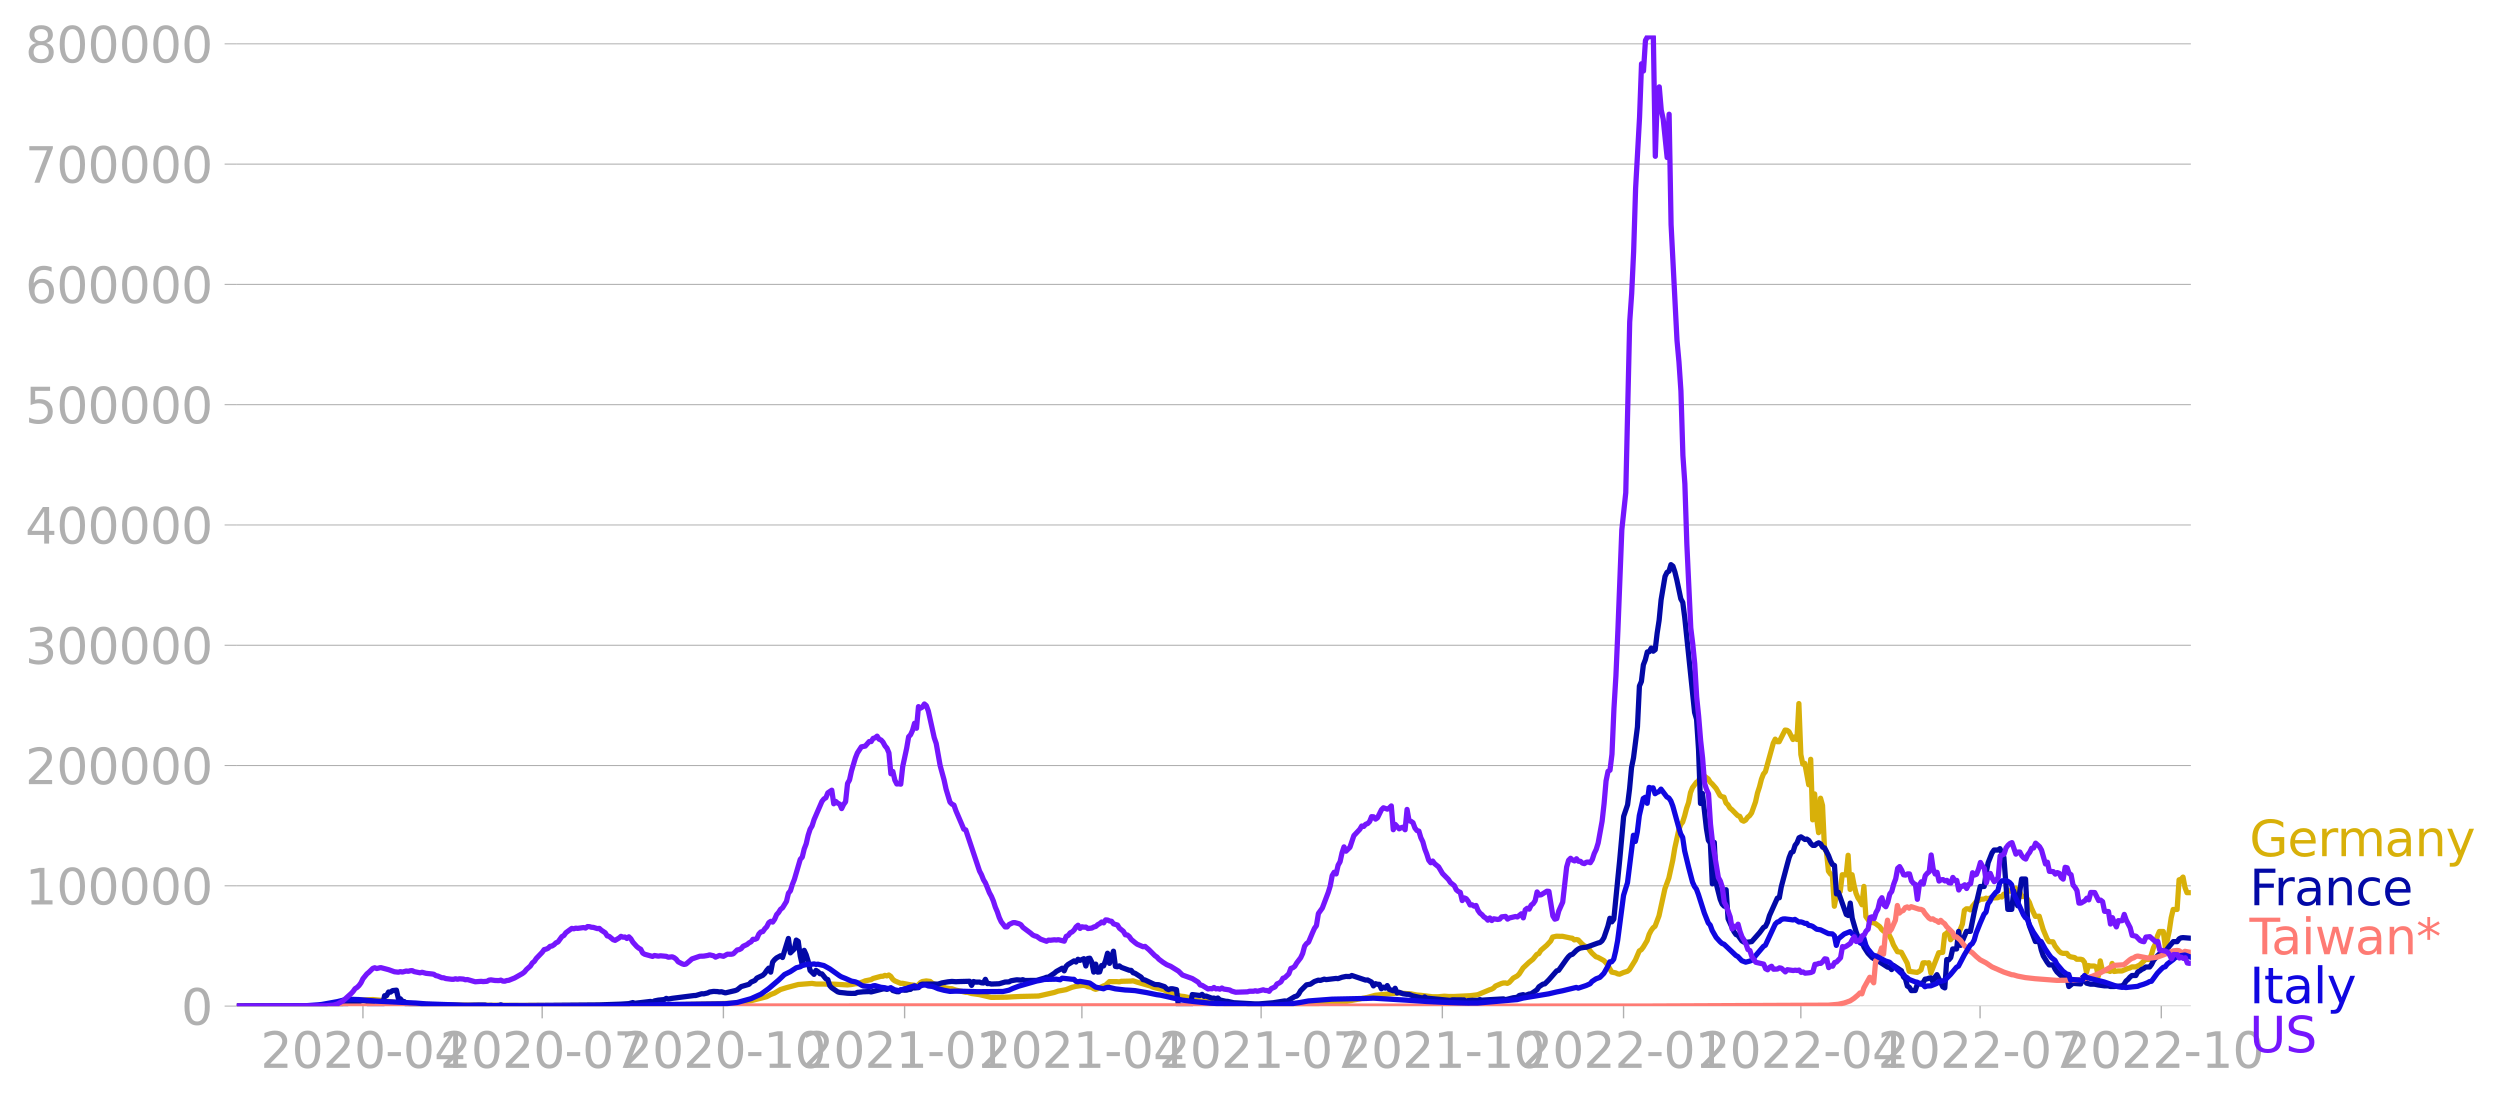 <svg xmlns:xlink="http://www.w3.org/1999/xlink" width="951.91" height="420.085" viewBox="0 0 713.933 315.064" xmlns="http://www.w3.org/2000/svg"><defs><style>*{stroke-linejoin:round;stroke-linecap:butt}</style></defs><g id="figure_1"><path d="M0 315.064h713.933V0H0v315.064z" style="fill:none" id="patch_1"/><g id="axes_1"><path d="M67.645 287.315h558v-277.2h-558v277.2z" style="fill:none" id="patch_2"/><g id="matplotlib.axis_1"><g id="xtick_1"><g id="line2d_1"><defs><path id="mc7a07b0bbe" d="M0 0v3.5" style="stroke:#b0b0b0;stroke-width:.4"/></defs><use xlink:href="#mc7a07b0bbe" x="103.645" y="287.315" style="fill:#b0b0b0;stroke:#b0b0b0;stroke-width:.4"/></g><g style="fill:#b0b0b0" transform="matrix(.14 0 0 -.14 74.397 304.952)" id="text_1"><defs><path id="DejaVuSans-32" d="M1228 531h2203V0H469v531q359 372 979 998 621 627 780 809 303 340 423 576 121 236 121 464 0 372-261 606-261 235-680 235-297 0-627-103-329-103-704-313v638q381 153 712 231 332 78 607 78 725 0 1156-363 431-362 431-968 0-288-108-546-107-257-392-607-78-91-497-524-418-433-1181-1211z" transform="scale(.016)"/><path id="DejaVuSans-30" d="M2034 4250q-487 0-733-480-245-479-245-1442 0-959 245-1439 246-480 733-480 491 0 736 480 246 480 246 1439 0 963-246 1442-245 480-736 480zm0 500q785 0 1199-621 414-620 414-1801 0-1178-414-1799Q2819-91 2034-91q-784 0-1198 620-414 621-414 1799 0 1181 414 1801 414 621 1198 621z" transform="scale(.016)"/><path id="DejaVuSans-2d" d="M313 2009h1684v-512H313v512z" transform="scale(.016)"/><path id="DejaVuSans-34" d="M2419 4116 825 1625h1594v2491zm-166 550h794V1625h666v-525h-666V0h-628v1100H313v609l1940 2957z" transform="scale(.016)"/></defs><use xlink:href="#DejaVuSans-32"/><use xlink:href="#DejaVuSans-30" x="63.623"/><use xlink:href="#DejaVuSans-32" x="127.246"/><use xlink:href="#DejaVuSans-30" x="190.869"/><use xlink:href="#DejaVuSans-2d" x="254.492"/><use xlink:href="#DejaVuSans-30" x="290.576"/><use xlink:href="#DejaVuSans-34" x="354.199"/></g></g><g id="xtick_2"><use xlink:href="#mc7a07b0bbe" x="154.833" y="287.315" style="fill:#b0b0b0;stroke:#b0b0b0;stroke-width:.4" id="line2d_2"/><g style="fill:#b0b0b0" transform="matrix(.14 0 0 -.14 125.585 304.952)" id="text_2"><defs><path id="DejaVuSans-37" d="M525 4666h3000v-269L1831 0h-659l1594 4134H525v532z" transform="scale(.016)"/></defs><use xlink:href="#DejaVuSans-32"/><use xlink:href="#DejaVuSans-30" x="63.623"/><use xlink:href="#DejaVuSans-32" x="127.246"/><use xlink:href="#DejaVuSans-30" x="190.869"/><use xlink:href="#DejaVuSans-2d" x="254.492"/><use xlink:href="#DejaVuSans-30" x="290.576"/><use xlink:href="#DejaVuSans-37" x="354.199"/></g></g><g id="xtick_3"><use xlink:href="#mc7a07b0bbe" x="206.583" y="287.315" style="fill:#b0b0b0;stroke:#b0b0b0;stroke-width:.4" id="line2d_3"/><g style="fill:#b0b0b0" transform="matrix(.14 0 0 -.14 177.335 304.952)" id="text_3"><defs><path id="DejaVuSans-31" d="M794 531h1031v3560L703 3866v575l1116 225h631V531h1031V0H794v531z" transform="scale(.016)"/></defs><use xlink:href="#DejaVuSans-32"/><use xlink:href="#DejaVuSans-30" x="63.623"/><use xlink:href="#DejaVuSans-32" x="127.246"/><use xlink:href="#DejaVuSans-30" x="190.869"/><use xlink:href="#DejaVuSans-2d" x="254.492"/><use xlink:href="#DejaVuSans-31" x="290.576"/><use xlink:href="#DejaVuSans-30" x="354.199"/></g></g><g id="xtick_4"><use xlink:href="#mc7a07b0bbe" x="258.332" y="287.315" style="fill:#b0b0b0;stroke:#b0b0b0;stroke-width:.4" id="line2d_4"/><g style="fill:#b0b0b0" transform="matrix(.14 0 0 -.14 229.085 304.952)" id="text_4"><use xlink:href="#DejaVuSans-32"/><use xlink:href="#DejaVuSans-30" x="63.623"/><use xlink:href="#DejaVuSans-32" x="127.246"/><use xlink:href="#DejaVuSans-31" x="190.869"/><use xlink:href="#DejaVuSans-2d" x="254.492"/><use xlink:href="#DejaVuSans-30" x="290.576"/><use xlink:href="#DejaVuSans-31" x="354.199"/></g></g><g id="xtick_5"><use xlink:href="#mc7a07b0bbe" x="308.957" y="287.315" style="fill:#b0b0b0;stroke:#b0b0b0;stroke-width:.4" id="line2d_5"/><g style="fill:#b0b0b0" transform="matrix(.14 0 0 -.14 279.71 304.952)" id="text_5"><use xlink:href="#DejaVuSans-32"/><use xlink:href="#DejaVuSans-30" x="63.623"/><use xlink:href="#DejaVuSans-32" x="127.246"/><use xlink:href="#DejaVuSans-31" x="190.869"/><use xlink:href="#DejaVuSans-2d" x="254.492"/><use xlink:href="#DejaVuSans-30" x="290.576"/><use xlink:href="#DejaVuSans-34" x="354.199"/></g></g><g id="xtick_6"><use xlink:href="#mc7a07b0bbe" x="360.145" y="287.315" style="fill:#b0b0b0;stroke:#b0b0b0;stroke-width:.4" id="line2d_6"/><g style="fill:#b0b0b0" transform="matrix(.14 0 0 -.14 330.897 304.952)" id="text_6"><use xlink:href="#DejaVuSans-32"/><use xlink:href="#DejaVuSans-30" x="63.623"/><use xlink:href="#DejaVuSans-32" x="127.246"/><use xlink:href="#DejaVuSans-31" x="190.869"/><use xlink:href="#DejaVuSans-2d" x="254.492"/><use xlink:href="#DejaVuSans-30" x="290.576"/><use xlink:href="#DejaVuSans-37" x="354.199"/></g></g><g id="xtick_7"><use xlink:href="#mc7a07b0bbe" x="411.895" y="287.315" style="fill:#b0b0b0;stroke:#b0b0b0;stroke-width:.4" id="line2d_7"/><g style="fill:#b0b0b0" transform="matrix(.14 0 0 -.14 382.647 304.952)" id="text_7"><use xlink:href="#DejaVuSans-32"/><use xlink:href="#DejaVuSans-30" x="63.623"/><use xlink:href="#DejaVuSans-32" x="127.246"/><use xlink:href="#DejaVuSans-31" x="190.869"/><use xlink:href="#DejaVuSans-2d" x="254.492"/><use xlink:href="#DejaVuSans-31" x="290.576"/><use xlink:href="#DejaVuSans-30" x="354.199"/></g></g><g id="xtick_8"><use xlink:href="#mc7a07b0bbe" x="463.645" y="287.315" style="fill:#b0b0b0;stroke:#b0b0b0;stroke-width:.4" id="line2d_8"/><g style="fill:#b0b0b0" transform="matrix(.14 0 0 -.14 434.397 304.952)" id="text_8"><use xlink:href="#DejaVuSans-32"/><use xlink:href="#DejaVuSans-30" x="63.623"/><use xlink:href="#DejaVuSans-32" x="127.246"/><use xlink:href="#DejaVuSans-32" x="190.869"/><use xlink:href="#DejaVuSans-2d" x="254.492"/><use xlink:href="#DejaVuSans-30" x="290.576"/><use xlink:href="#DejaVuSans-31" x="354.199"/></g></g><g id="xtick_9"><use xlink:href="#mc7a07b0bbe" x="514.27" y="287.315" style="fill:#b0b0b0;stroke:#b0b0b0;stroke-width:.4" id="line2d_9"/><g style="fill:#b0b0b0" transform="matrix(.14 0 0 -.14 485.022 304.952)" id="text_9"><use xlink:href="#DejaVuSans-32"/><use xlink:href="#DejaVuSans-30" x="63.623"/><use xlink:href="#DejaVuSans-32" x="127.246"/><use xlink:href="#DejaVuSans-32" x="190.869"/><use xlink:href="#DejaVuSans-2d" x="254.492"/><use xlink:href="#DejaVuSans-30" x="290.576"/><use xlink:href="#DejaVuSans-34" x="354.199"/></g></g><g id="xtick_10"><use xlink:href="#mc7a07b0bbe" x="565.457" y="287.315" style="fill:#b0b0b0;stroke:#b0b0b0;stroke-width:.4" id="line2d_10"/><g style="fill:#b0b0b0" transform="matrix(.14 0 0 -.14 536.21 304.952)" id="text_10"><use xlink:href="#DejaVuSans-32"/><use xlink:href="#DejaVuSans-30" x="63.623"/><use xlink:href="#DejaVuSans-32" x="127.246"/><use xlink:href="#DejaVuSans-32" x="190.869"/><use xlink:href="#DejaVuSans-2d" x="254.492"/><use xlink:href="#DejaVuSans-30" x="290.576"/><use xlink:href="#DejaVuSans-37" x="354.199"/></g></g><g id="xtick_11"><use xlink:href="#mc7a07b0bbe" x="617.207" y="287.315" style="fill:#b0b0b0;stroke:#b0b0b0;stroke-width:.4" id="line2d_11"/><g style="fill:#b0b0b0" transform="matrix(.14 0 0 -.14 587.96 304.952)" id="text_11"><use xlink:href="#DejaVuSans-32"/><use xlink:href="#DejaVuSans-30" x="63.623"/><use xlink:href="#DejaVuSans-32" x="127.246"/><use xlink:href="#DejaVuSans-32" x="190.869"/><use xlink:href="#DejaVuSans-2d" x="254.492"/><use xlink:href="#DejaVuSans-31" x="290.576"/><use xlink:href="#DejaVuSans-30" x="354.199"/></g></g></g><g id="matplotlib.axis_2"><g id="ytick_1"><path d="M67.645 287.315h558" clip-path="url(#p696d12894e)" style="fill:none;stroke:#b0b0b0;stroke-width:.3;stroke-linecap:square" id="line2d_12"/><g id="line2d_13"><defs><path id="m44ac84078f" d="M0 0h-3.5" style="stroke:#b0b0b0;stroke-width:.3"/></defs><use xlink:href="#m44ac84078f" x="67.645" y="287.315" style="fill:#b0b0b0;stroke:#b0b0b0;stroke-width:.3"/></g><use xlink:href="#DejaVuSans-30" style="fill:#b0b0b0" transform="matrix(.14 0 0 -.14 51.737 292.633)" id="text_12"/></g><g id="ytick_2"><path d="M67.645 252.965h558" clip-path="url(#p696d12894e)" style="fill:none;stroke:#b0b0b0;stroke-width:.3;stroke-linecap:square" id="line2d_14"/><use xlink:href="#m44ac84078f" x="67.645" y="252.965" style="fill:#b0b0b0;stroke:#b0b0b0;stroke-width:.3" id="line2d_15"/><g style="fill:#b0b0b0" transform="matrix(.14 0 0 -.14 7.2 258.284)" id="text_13"><use xlink:href="#DejaVuSans-31"/><use xlink:href="#DejaVuSans-30" x="63.623"/><use xlink:href="#DejaVuSans-30" x="127.246"/><use xlink:href="#DejaVuSans-30" x="190.869"/><use xlink:href="#DejaVuSans-30" x="254.492"/><use xlink:href="#DejaVuSans-30" x="318.115"/></g></g><g id="ytick_3"><path d="M67.645 218.616h558" clip-path="url(#p696d12894e)" style="fill:none;stroke:#b0b0b0;stroke-width:.3;stroke-linecap:square" id="line2d_16"/><use xlink:href="#m44ac84078f" x="67.645" y="218.616" style="fill:#b0b0b0;stroke:#b0b0b0;stroke-width:.3" id="line2d_17"/><g style="fill:#b0b0b0" transform="matrix(.14 0 0 -.14 7.2 223.935)" id="text_14"><use xlink:href="#DejaVuSans-32"/><use xlink:href="#DejaVuSans-30" x="63.623"/><use xlink:href="#DejaVuSans-30" x="127.246"/><use xlink:href="#DejaVuSans-30" x="190.869"/><use xlink:href="#DejaVuSans-30" x="254.492"/><use xlink:href="#DejaVuSans-30" x="318.115"/></g></g><g id="ytick_4"><path d="M67.645 184.266h558" clip-path="url(#p696d12894e)" style="fill:none;stroke:#b0b0b0;stroke-width:.3;stroke-linecap:square" id="line2d_18"/><use xlink:href="#m44ac84078f" x="67.645" y="184.266" style="fill:#b0b0b0;stroke:#b0b0b0;stroke-width:.3" id="line2d_19"/><g style="fill:#b0b0b0" transform="matrix(.14 0 0 -.14 7.2 189.585)" id="text_15"><defs><path id="DejaVuSans-33" d="M2597 2516q453-97 707-404 255-306 255-756 0-690-475-1069Q2609-91 1734-91q-293 0-604 58T488 141v609q262-153 574-231 313-78 654-78 593 0 904 234t311 681q0 413-289 645-289 233-804 233h-544v519h569q465 0 712 186t247 536q0 359-255 551-254 193-729 193-260 0-557-57-297-56-653-174v562q360 100 674 150t592 50q719 0 1137-327 419-326 419-882 0-388-222-655t-631-370z" transform="scale(.016)"/></defs><use xlink:href="#DejaVuSans-33"/><use xlink:href="#DejaVuSans-30" x="63.623"/><use xlink:href="#DejaVuSans-30" x="127.246"/><use xlink:href="#DejaVuSans-30" x="190.869"/><use xlink:href="#DejaVuSans-30" x="254.492"/><use xlink:href="#DejaVuSans-30" x="318.115"/></g></g><g id="ytick_5"><path d="M67.645 149.917h558" clip-path="url(#p696d12894e)" style="fill:none;stroke:#b0b0b0;stroke-width:.3;stroke-linecap:square" id="line2d_20"/><use xlink:href="#m44ac84078f" x="67.645" y="149.917" style="fill:#b0b0b0;stroke:#b0b0b0;stroke-width:.3" id="line2d_21"/><g style="fill:#b0b0b0" transform="matrix(.14 0 0 -.14 7.2 155.236)" id="text_16"><use xlink:href="#DejaVuSans-34"/><use xlink:href="#DejaVuSans-30" x="63.623"/><use xlink:href="#DejaVuSans-30" x="127.246"/><use xlink:href="#DejaVuSans-30" x="190.869"/><use xlink:href="#DejaVuSans-30" x="254.492"/><use xlink:href="#DejaVuSans-30" x="318.115"/></g></g><g id="ytick_6"><path d="M67.645 115.567h558" clip-path="url(#p696d12894e)" style="fill:none;stroke:#b0b0b0;stroke-width:.3;stroke-linecap:square" id="line2d_22"/><use xlink:href="#m44ac84078f" x="67.645" y="115.567" style="fill:#b0b0b0;stroke:#b0b0b0;stroke-width:.3" id="line2d_23"/><g style="fill:#b0b0b0" transform="matrix(.14 0 0 -.14 7.2 120.886)" id="text_17"><defs><path id="DejaVuSans-35" d="M691 4666h2478v-532H1269V2991q137 47 274 70 138 23 276 23 781 0 1237-428 457-428 457-1159 0-753-469-1171Q2575-91 1722-91q-294 0-599 50Q819 9 494 109v635q281-153 581-228t634-75q541 0 856 284 316 284 316 772 0 487-316 771-315 285-856 285-253 0-505-56-251-56-513-175v2344z" transform="scale(.016)"/></defs><use xlink:href="#DejaVuSans-35"/><use xlink:href="#DejaVuSans-30" x="63.623"/><use xlink:href="#DejaVuSans-30" x="127.246"/><use xlink:href="#DejaVuSans-30" x="190.869"/><use xlink:href="#DejaVuSans-30" x="254.492"/><use xlink:href="#DejaVuSans-30" x="318.115"/></g></g><g id="ytick_7"><path d="M67.645 81.218h558" clip-path="url(#p696d12894e)" style="fill:none;stroke:#b0b0b0;stroke-width:.3;stroke-linecap:square" id="line2d_24"/><use xlink:href="#m44ac84078f" x="67.645" y="81.218" style="fill:#b0b0b0;stroke:#b0b0b0;stroke-width:.3" id="line2d_25"/><g style="fill:#b0b0b0" transform="matrix(.14 0 0 -.14 7.2 86.537)" id="text_18"><defs><path id="DejaVuSans-36" d="M2113 2584q-425 0-674-291-248-290-248-796 0-503 248-796 249-292 674-292t673 292q248 293 248 796 0 506-248 796-248 291-673 291zm1253 1979v-575q-238 112-480 171-242 60-480 60-625 0-955-422-329-422-376-1275 184 272 462 417 279 145 613 145 703 0 1111-427 408-426 408-1160 0-719-425-1154Q2819-91 2113-91q-810 0-1238 620-428 621-428 1799 0 1106 525 1764t1409 658q238 0 480-47t505-140z" transform="scale(.016)"/></defs><use xlink:href="#DejaVuSans-36"/><use xlink:href="#DejaVuSans-30" x="63.623"/><use xlink:href="#DejaVuSans-30" x="127.246"/><use xlink:href="#DejaVuSans-30" x="190.869"/><use xlink:href="#DejaVuSans-30" x="254.492"/><use xlink:href="#DejaVuSans-30" x="318.115"/></g></g><g id="ytick_8"><path d="M67.645 46.868h558" clip-path="url(#p696d12894e)" style="fill:none;stroke:#b0b0b0;stroke-width:.3;stroke-linecap:square" id="line2d_26"/><use xlink:href="#m44ac84078f" x="67.645" y="46.868" style="fill:#b0b0b0;stroke:#b0b0b0;stroke-width:.3" id="line2d_27"/><g style="fill:#b0b0b0" transform="matrix(.14 0 0 -.14 7.2 52.187)" id="text_19"><use xlink:href="#DejaVuSans-37"/><use xlink:href="#DejaVuSans-30" x="63.623"/><use xlink:href="#DejaVuSans-30" x="127.246"/><use xlink:href="#DejaVuSans-30" x="190.869"/><use xlink:href="#DejaVuSans-30" x="254.492"/><use xlink:href="#DejaVuSans-30" x="318.115"/></g></g><g id="ytick_9"><path d="M67.645 12.519h558" clip-path="url(#p696d12894e)" style="fill:none;stroke:#b0b0b0;stroke-width:.3;stroke-linecap:square" id="line2d_28"/><use xlink:href="#m44ac84078f" x="67.645" y="12.519" style="fill:#b0b0b0;stroke:#b0b0b0;stroke-width:.3" id="line2d_29"/><g style="fill:#b0b0b0" transform="matrix(.14 0 0 -.14 7.2 17.838)" id="text_20"><defs><path id="DejaVuSans-38" d="M2034 2216q-450 0-708-241-257-241-257-662 0-422 257-663 258-241 708-241t709 242q260 243 260 662 0 421-258 662-257 241-711 241zm-631 268q-406 100-633 378-226 279-226 679 0 559 398 884 399 325 1092 325 697 0 1094-325t397-884q0-400-227-679-226-278-629-378 456-106 710-416 255-309 255-755 0-679-414-1042Q2806-91 2034-91q-771 0-1186 362-414 363-414 1042 0 446 256 755 257 310 713 416zm-231 997q0-362 226-565 227-203 636-203 407 0 636 203 230 203 230 565 0 363-230 566-229 203-636 203-409 0-636-203-226-203-226-566z" transform="scale(.016)"/></defs><use xlink:href="#DejaVuSans-38"/><use xlink:href="#DejaVuSans-30" x="63.623"/><use xlink:href="#DejaVuSans-30" x="127.246"/><use xlink:href="#DejaVuSans-30" x="190.869"/><use xlink:href="#DejaVuSans-30" x="254.492"/><use xlink:href="#DejaVuSans-30" x="318.115"/></g></g></g><path d="m67.645 287.314 24.75-.099 3.375-.226 3.375-.67 2.813-.67 4.5-.204 2.25.21 4.5.689 3.937.235 7.875.4 24.188.161 3.375-.027 4.5.062 12.937-.052 17.438-.273 3.375.06 4.5-.048 14.625-.375 4.5-.697 4.5-1.161 1.125-.612 1.125-.437 1.687-.996 1.688-.528 1.125-.304 2.25-.6 3.375-.269.562-.046 1.125.17 1.125.009 3.938.034 3.937.219 1.125-.111 1.125-.212.563-.022 1.687-.57.563-.25 1.687-.337.563-.339 2.25-.617.562-.014.563-.25.562.147.563-.259.562.405.563.826.562.443 1.687.715.563-.017 2.25.439 1.125.108.563.303.562-.438.563-.59.562-.325 1.125-.174 1.125.14.563.466.562.295 2.25.661 1.125.455 1.125.19.563.021 1.124.38 2.813.636.563.015 1.124.335 2.25.324 3.375.786 4.5-.068 1.688-.105 2.25-.101 5.063-.119 4.5-1.019 1.124-.393 1.125-.198 1.125-.215 1.688-.672 1.125-.275 1.688-.243.562-.015.563.115.562.244 1.125.199.563.361.562.191.563-.175 1.687-.804.563-.192 1.124-1.032 2.25.02.563.058.563-.156 2.812-.071.563-.067 1.124.364 3.938 1.145.563.287 1.687.447 1.125.223.563.222 1.687.937 1.125.168 1.688.568 1.124.127 1.125.247 1.125.706 2.813.33.563-.112.562.083 1.125.36 3.375.329 2.25.12 2.25.286 4.5.144 7.313-.017 5.062-.18 12.938-.65 7.312-1.402 2.25-.61 5.063-.506 1.687-.133 2.25.16 1.125.073 1.688.332 1.124.088 3.375.414 1.688-.006 1.688-.155 1.124.076 1.688.006 4.5-.22 1.688-.202.562-.088 3.375-1.404.563-.182.562-.304.563-.587 1.687-.719.563-.151.562-.017.563.138.562-.29 1.125-1.222 1.125-.614.563-.541 1.124-1.743 1.688-1.598 1.125-.898 1.125-1.39.563-.213.562-.924 1.688-1.45 1.124-1.21.563-1.15 1.125-.24 1.125.043.563-.015 2.25.48.562.075.563.475.562-.118.563.127 1.124 1.172.563.462 1.125.555.563.898.562.684 1.125 1.04.563.163 1.687.917.563.576.562.763 1.125 1.955 1.125.222.563.276.562.106 1.125-.49 1.125-.345.563-.465 1.687-2.725 1.125-2.627.563-.33.562-.743 1.125-1.894.563-1.761.562-1.086.563-.783.562-.436 1.125-2.974 1.688-7.729 1.124-3.051 1.125-5.115.563-3.415 1.125-5.088.563-1.646.562-.732.563-1.75.562-2.183.563-1.619.562-2.88.563-1.406 1.124-1.528.563-.342.563-1.263.562-.577 1.688 1.213.562.922.563.508 1.124 1.301 1.125 2.003.563.35.563.127.562 1.635.563.536.562.947.563.457 1.124 1.148.563.565.563.186.562 1.111.563.277.562-.336.563-.804.562-.44.563-.789 1.124-3.147.563-2.556.563-1.73.562-2.201.563-1.459.562-.684 2.25-8.147.563-1.136.562.727.563.003 1.687-3.326.563.066.562.403 1.125 2.227.563-.75.562.75.563-10.261.562 14.552.563 2.726.562-.194 1.125 6.107.563-7.274.562 17.284.563-7.396.562 6.918.563 4.141.562-9.836.563 2.049.562 12.334.563.902.562 5.55.563.77.562.506.563 8.733.562-2.941.563-1.029.562-.238.563-4.785 1.125.05.562-5.61.563 9.745.562-4.193.563 2.95.562 2.344.563 1.348.562.787.563 1.143.562-5.233.563 8.617 1.125 1.55.562.158.563.034.562.292 1.125.826.563.788.562.51 1.125.166 1.125 2.271.563 1.484 1.125 1.942 1.125.166 1.687 3.128.563 2.309 1.125.172 1.125.15.562-.286.563-.432.562-2.004.563-.054.562.133.563-.129.562 2.951 2.25-5.803 1.125-.099.563-5.107.562-.378.563-.564.562 2.442.563-.733 1.125-.077.562-.847 1.125-2.802.563-3.929.562-.445h.563l.562.301.563-.943 1.125-1.376.562-.24.563-.459 1.125-.077.562-.253.563.158 1.125-.361.562.135 1.125-.055.563-.356.562.153.563-.822.562.395.563-1.331h.562l.563.171.562-.292.563-.657.562.762.563.092.562 1.523h1.125l.563.746.562.943.563 1.595 1.125 2.406 1.125-.042 1.125 3.772 1.125 2.688.562.804 1.125.042.563 1.178 1.125 1.457.562.474.563.184 1.125.001.562.734.563.262 1.125.212.562.47 1.125-.003.563.163.562.71.563 2.88.562-1.955.563.15 1.125.003.562.29.563 2.598.562-4.353.563 2.582.562.19h1.125l.563.236.562-2.282.563 2.29 1.125-.143h1.125l1.687-.71.563-.135.562-.317h1.125l1.125-.526 1.688-1.613h1.125l.562-1.425.563-1.918.562-1.074.563-2.236.562-1.32h1.125l.563 4.381.562-1.85.563-2.632.562-3.815.563-2.376h1.125l.562-8.466.563-.158.562-.624.563 2.94.562 1.509h1.125" clip-path="url(#p696d12894e)" style="fill:none;stroke:#d8b009;stroke-width:1.5;stroke-linecap:square" id="line2d_30"/><path d="m67.645 287.314 24.75-.091 3.938-.334 1.124-.063 1.688-.23 1.688-.277.562-.144 1.125-.064.563-.264.562-.093.563.09.562-.07.563 1.065 1.124.17.563.306h1.688l.562-.524.563-2.448.562-.024.563-1.028.562.032.563-.431 1.124-.132.563 2.437.563.034.562.725.563.07.562.7.563-.045 1.124.127 1.126-.084.562.16.563-.144 1.124.156.563.013 1.125.252.563-.274 9 .28 4.5-.149 1.687.007.563.167 1.125-.05 1.125.055 1.125-.052.562-.189.563.196 6.187-.015 21.375-.17 6.188-.217 2.25-.144 1.125-.302.562.203 1.688-.198 1.687-.197 1.125-.138.563.172.562-.316 1.125-.228 1.688-.162.562-.333.563.2 1.125-.213 6.187-.792.563-.023 1.687-.497.563.039 1.125-.257.562-.278 1.125-.173 1.125.056.563.102.562-.056 1.125.322 2.813-.657.562-.215 1.125-.92 2.25-.658.563-.606 1.125-.494.562-.68 1.688-.798.562-.542.563-.845.562-.644.563 1.14.562-2.882.563-.691.562-.498 1.125-.61.563.498 1.687-5.436.563 4.106 1.125-1.112.562-2.53.563.374.562 4.154.563 2.453.562-4.05.563 1.24.562 1.807.563 2.684 1.125 1.116.562-1.128.563.37.562.578.563.043 1.125 1.391.562.245.563 1.75.562.594 1.688 1.152.562.165 1.125.11 1.125.134 1.125.042 1.125-.014.563-.275 1.687-.172 1.688-.07.562.114 3.375-.86.563-.007.562.134 1.125-.378.563.703 1.124.336.563.018.563-.566 1.124.129.563-.019.563-.177.562-.048.563-.459.562.066 1.125-.112.563-.82.562-.17 3.938-.017.562.001 1.125-.348 1.688-.297 1.124-.113 1.125.083 1.125-.05 1.688-.046 1.125-.032.563 1.167.562-1.097.563.17 1.124-.017.563.212.563.049.562-1.034.563 1.222.562-.031.563.149 2.25-.084 1.687-.487 1.125-.042.563-.318 1.124-.196.563-.085 1.125.099.563-.132.562.232 3.375-.023 2.25-.667.563-.226.562-.045 1.688-1.114.562-.493 1.688-.938.562.752.563-1.318.562-.52 1.688-1.006.562.329.563-.787.562.311 1.125-.481.563 2.083.562-2.135.563-.083.562 1.113.563 2.852.562-2.275.563 2.283.562-.061.563-1.829.562.11.563-1.525.562-2.089.563 2.895 1.124-3.472.563 4.344.563.09.562-.243.563.421 2.25.828.562.036.563.675.562.166 1.688 1.073.562.716.563.107 2.25 1.054.562.24 1.125.062 1.688.557.562.594.563.25.562-.24.563-.003 1.124.245.563 4.704h3.375l.563-3.296 2.25.274.562-.329.563.555.562-.08 1.688.622.562-.04.563.188.562-.206.563.543 1.687.391.563.023 1.687.38 6.188.346 1.124-.012 3.938-.313 3.375-.535.563.129 2.25-1.35.562-.143.563-.552.562-.988 1.688-1.68 1.124-.194 1.125-.748 1.125-.404.563.092 1.125-.375.563.138 2.812-.343.563.067 1.124-.4 1.125-.232 1.125.03.563-.303 3.938 1.315.562-.04 1.125.591.563 1.104.562-.634.563.18.562.01.563 1.271.562-.462.563.271.562-.724.563 1.094 1.124.385.563-.712.563 1.335.562-.195 1.125.431 1.125.156.563.004 1.124.455 2.813.615.563-.33.562.346 6.75.653.563-.17 3.374.036.563.398.563-.218 1.124-.076 1.688.015.563-.22.562.165 2.25-.15 3.938-.22.562.23 2.25-.559 1.125-.126.563-.513 1.124-.24.563.256 1.125-.44.563-.052 1.687-1.153.563-.853 1.124-.75.563-.1 1.125-1.123 2.25-2.578.563-.157 2.25-3.184.562-.706.563-.518.562-.152 1.125-1.114.563-.415.562-.26 1.125-.203.563-.023 3.374-1.225.563-.149.563-.464.562-.913 1.125-3.273.563-2.261.562 1.02.563-.754 1.124-11.326.563-5.639 1.125-12.395 1.125-3.324.563-4.522.562-6.09.563-2.765 1.124-8.862.563-11.662.563-1.298.562-4.753.563-1.45.562-2.233.563-.073.562-1.027.563.882.562-.429.563-4.733.562-3.664.563-5.836 1.124-6.695.563-1.153.563-.335.562-1.869.563.434.562 1.655.563 2.313 1.124 5.354.563 1.032.563 4.348 2.812 27.07.563 1.943.562 8.639.563 15.409.562-2.843 1.125 9.997.563 3.38.562.796.563 11.616.562-11.82.563 11.813 1.124 4.44.563 1.353.563.595.562-4.689.563 8.311 1.687 3.675.563.806.562.232 1.125 1.584.563.354 1.124.016 1.125-.161 2.25-2.555 1.125-1.5.563-.308.563-1.163.562-1.895 2.25-4.999.563-.093.562-3.131 1.688-6.343.562-2.032.563-1.418.562-.258.563-1.79.562-.735.563-1.432.562-.266 1.125.751.563-.113.562.388.563.89.562.522.563.003.562-.475.563-.264.562.323.563.932.562.219 1.125 2.212.563 1.482.562 1.03.563.282.562 8.11.563-.456 2.25 6.337.562.282.563-3.533.562 4.317 1.125 3.903.563 1.525.562 1.091.563.26.562 1.491 1.125 1.736 1.125 1.191.563.363.562.07.563.522 2.812 1.82.563.07.562.624.563-1.172 2.25 1.501.562 1.746.563.562.562 2.078.563.324.562.959 1.125-.027.563-1.684 1.687-.558.563-.997.562-.078.563-.2.562-.077.563 1.154.562-1.36.563-.724 1.687 3.476.563.304.562-8.094.563.093.562-.635.563-2.48 1.125-.004.562-5.002.563 3.979 1.687-3.998h1.125l1.125-5.654 1.688-7.165h1.125l.562-3.852.563-2.925 1.125-2.839.562-.792h1.125l.563-.396 1.125 2.499 1.125 14.834h1.125l.562-5.22.563 2.347.562 1.844 1.125-7.628h1.125l.563 11.182.562 2.271 1.688 4.394h1.125l.562 2.447.563 1.644 1.125 1.846.562.737h1.125l.563 1.217.562.818 1.125 1.047.563.393h1.125l.562 2.703 1.125-.904 2.25.157.563-1.89.562.968.563.712 1.125.288h1.125l1.125.231 1.687.236h1.125l.563.186 1.125.008 2.25-.191.562-.422.563-.933.562-.464.563-.658.562-.471h1.125l.563-1.03.562-.289.563-.426.562-.254.563-.434h1.125l.562-.753.563-1.148 1.125-1.3.562-.527h1.125l1.688-2.19 1.125-1.328h1.125l.562-.81.563-.275.562-.062 2.25.184h0" clip-path="url(#p696d12894e)" style="fill:none;stroke:#0309a6;stroke-width:1.5;stroke-linecap:square" id="line2d_31"/><path d="m67.645 287.314 268.875-.076 7.313-.085 36 .156 88.874-.01 53.438-.259 2.813-.245 1.687-.368 1.688-.6 1.125-.73 1.125-.952.562-.584.563.256.562-1.7 1.688-3.037 1.125 1.58.562-6.327.563-.482.562-1.407.563-1.738.562 1.774.563-6.327.562-3.372.563 3.298.562-.735 1.125-2.55.563-4.206.562 2.176.563-.528.562-.223.563-.814.562-.21.563.37.562-.445 2.25.727.563.054.562.244.563.897 1.125 1.325.562.347.563-.116.562.401.563.2.562.404.563-.564.562.565.563.388.562.827 1.688 1.665.562 1.273.563-.003 1.125.945 1.125 1.547.562.466 1.125 1.19.563.347 1.125 1.086 1.125.95 1.687.883 1.688 1.148 3.375 1.484 2.25.752.562.056 1.125.336 2.25.44 2.813.317 6.187.478 4.5-.063 2.813-.229 2.812-.902 2.25-.934 2.813-1.574 1.125-.583 2.812-.181 1.688-1.428.562-.363.563-.185.562-.364.563-.14 2.812.54 1.125.011 1.688-.256 1.687-.614 2.813-1.158 1.125-.126.562.066.563.398.562.123.563-.34 1.687.315h0" clip-path="url(#p696d12894e)" style="fill:none;stroke:#fe7b74;stroke-width:1.5;stroke-linecap:square" id="line2d_32"/><path d="m67.645 287.315 19.688-.107 3.374-.244 1.126-.11 4.5-.811 1.687-.416 2.25-.253 2.25.085 5.063.44 11.25.554 2.812.222 11.813.423 18 .14 2.812-.009 3.375.018 24.188-.1 3.937-.153 3.375-.117 18-.233 3.375-.36 3.938-1.09 2.25-1.02.562-.244 2.25-1.62 2.813-2.399 1.687-1.603 1.688-.838 1.687-1.101 1.125-.281.563-.336 1.687-.441.563.125 1.125-.169.562.143.563-.065 1.125.268.562.122 1.688.934 2.812 1.994.563.321 1.125.443 1.687.75 1.125.218.563.222 1.125.695.562.265 2.25.184.563-.237.562-.06 1.688.479 1.125.131.562.18.563.01.562-.18 1.125.593 1.125.215.563-.112 1.124-.423.563-.07.563-.26 1.124-.313.563-.202 1.125.478.563-.4.562-.215.563-.085.562.055.563.224 1.124.125.563.18 1.125.48 1.688.449 1.687.314 1.688-.07 2.25.037 3.937.123 7.313-.062 1.687-.373 1.125-.513 1.688-.638 5.062-1.454 1.125-.208 1.125-.254 3.375-.075 1.125.165.563-.454 2.812.313.563.021.562.57.563.131.562-.13 2.25.385.563.109 1.687 1.151 2.25.485.563-.279.562-.121.563.012 1.687.404 2.813.328 1.124.053 1.688.125 3.375.574 2.813.582 1.124.15 6.188 1.402 3.375.421 4.5.449 11.813.584 6.187-.03 4.5-.266 3.375-.504 2.25-.415 6.75-.506 7.313-.163 2.25-.042 2.25-.087 11.25.687 3.937.268 5.063.24 3.937.142 2.813.073 2.812-.02 11.25-.978 1.688-.438 7.312-1.207 2.25-.53 1.688-.338 3.937-.963.563.211 2.25-.75 1.124-.5.563-.666 1.125-.743 1.125-.422 1.125-1.141 1.125-1.985.563-1.312.562-.028.563-.717.562-2.331.563-3.027 1.687-12.884 1.125-3.606 1.688-13.545.562 1.764.563-2.762.562-4.637 1.125-4.86.563-.35.562 1.71.563-4.542.562.225.563-.089.562 1.67.563-.374.562-.233.563-.702 1.687 2.25.563.281.562.827.563 1.473 1.687 6.084.563 1.883.562.983.563 3.826 1.124 4.648 1.125 4.302.563 1.235.563.787.562 1.515 1.688 5.291 1.124 2.825.563.63.563 1.54 1.124 1.96 1.125 1.243.563.498.563.21 3.374 3.211.563.305 1.125 1.188 1.125.423 1.125-.295.563-.215 3.374-3.983.563-.345 2.813-6.03.562-.565.563-.184.562-.515.563-.206.562-.014 1.688.21.562.093.563-.167 1.125.747.562-.031.563.157.562.275.563.011.562.559.563.075.562.208 1.125.804 1.125.182 1.688.818.562.263 1.125.076.563.496.562 2.784.563-1.857 1.687-1.39 1.688-.685.562.59.563.292 1.687 2.288.563.304.562-1.59.563 2 .562 1.047 1.125 1.387.563.509.562.08 2.813 1.482 1.125.35 3.375 3.217.562.184.563.696.562.333.563.484 1.687.676.563.106 1.125.557.562.155.563.595.562-.205 1.125-.057 1.688-.676.562-.605.563.017 1.125-.286 1.687-1.704 1.688-2.042.562-.306 1.688-3.231 1.687-2.808.563-.398.562-1.025.563-1.991 1.125-2.812 1.125-2.584.562-.582.563-2.398.562-.714.563-1.185 1.125-1.37.562-.425.563-2.3.562-.542 1.125-.09.563.194.562.368.563.617.562 2.538 1.125 2.342 1.688 3.709.562.84.563.39.562 1.592 1.125 2.115 1.688 2.49.562.226 1.125 2.061 1.125 1.672.563.75 1.125.89.562 1.081 1.688 1.979 1.125.854.562.103.563 1.675.562-.224 2.25.172.563-.026.562-1.296.563.534 1.125.321 3.937.986 3.938 1.355 1.125.188.562-.032.563.083 3.375-.341.562-.257 1.125-.338 1.125-.438.563-.33.562-.085 1.688-2.311 1.125-1.183.562-.496.563-.162.562-.756 1.688-1.273.562-.523.563-.271.562-.087.563-.277 1.125-.167 1.687.64h0" clip-path="url(#p696d12894e)" style="fill:none;stroke:#1007e1;stroke-width:1.5;stroke-linecap:square" id="line2d_33"/><path d="m67.645 287.314 25.313-.097 2.25-.184 1.124-.311 1.688-.965 2.25-2.025.563-.6.562-.793.563-.353.562-.54.563-.774.562-1.162 1.125-1.39.563-.469 1.124-1.103.563-.185.563.224 1.124-.27 2.25.592 1.688.602 1.125.122.563-.167.562.125 1.125-.292.563.081.562-.16.563-.04.562.29 1.125.223.563.122.562-.164 1.125.306 1.688.177.562.095.563.379.562.12 1.125.475.563.028.562.212 1.688.212.562.003.563-.154.562.144.563-.136 1.125.088.562.196.563-.073 2.25.642 1.687-.12.563.065 1.125-.08.562-.328.563-.077 1.125.173 1.125.032.562-.132.563.27.562.037.563-.195.562-.056 1.688-.677 2.25-1.277.562-.436.563-.699 1.125-.996.562-.889.563-.44.562-.839 1.688-1.753.562-.773.563-.128.562-.255.563-.544.562-.1.563-.366.562-.546.563-.231 1.125-1.547.562-.307.563-.789 1.687-1.237.563.119.562-.187.563.062 1.687-.236.563.147.562-.426.563.028.562.164.563.042 1.125.35.562-.068.563.517 1.125.739.562.887.563.144 1.125.936.562.197 1.125-.664.563-.476.562.234.563-.053.562.423.563-.472.562.56.563.957 1.125 1.254.562.457.563.31.562 1.088.563.346 2.25.624.562-.26 1.125.188.563-.11 1.687.159.563.256 1.125-.123.562.25.563.433.562.73 1.125.582.563.188.562-.116 1.125-.954.563-.507 2.25-.773 1.125-.032 1.125-.184.562-.172 1.125.263.563.387 1.125-.48 1.125.242 1.125-.608 1.125.02.562-.13 1.125-1.103.563-.089.562-.288.563-.661 1.125-.521.562-.47.563-.275.562-.734.563.02.562-.267.563-1.266.562-.584.563-.108.562-.803.563-.579.562-1.14.563-.396.562.207.563-.805.562-1.328.563-.616.562-.902.563-.427 1.125-1.826.562-2.353.563-.672.562-1.83.563-1.405 1.687-5.759.563-.617.562-2.336.563-1.46.562-2.446.563-1.743.562-.937.563-1.793 2.25-5.198.562-.717.563-.333.562-1.398 1.125-.761.563 3.88.562-.676.563.5.562.28.563 1.266.562-1.17.563-.775.562-5.234.563-.988.562-2.578 1.125-3.747.563-1.411 1.125-1.72 1.125-.226 1.125-1.297.562.01.563-.903.562-.17.563-.47.562.867.563.218.562.631.563 1.053.562.658.563 1.357.562 5.949.563-.645.562 2.45.562 1.117.563-.045.563.097.562-5.024 1.125-5.216.563-3.285.562-.595.563-1.249.562-2.011.563 1.416.562-6.173.563.442.562-.324.563-.873.562.48.563 1.527 1.687 7.618.563 1.653 1.124 6.318 1.125 4.117.563 2.595 1.125 3.734.563.555.562.28.563 1.593 1.687 3.943.563 1.336.562.204 3.938 11.763.562 1.07.563 1.41.562.908 1.125 2.785.563 1.03.562 1.326.563 1.76.562 1.312.563 1.664.562 1.212 1.125 1.46.563.005.562-.687 1.125-.532.563-.003 1.124.309.563.29.563.745 2.25 1.685.562.496.563.262.562.14 1.125.79 1.688.607.562-.332.563.037 1.124-.128.563.067.563-.097 1.687.422.563-1.372.562-.254.563-.748.562-.271.563-.538.562-.895.563-.465.562.904.563-.464.562.111.563-.035.562.418 1.125-.135.563-.312.562-.146.563-.518.562-.287.563-.464.562.247.563-.85.562.044.563.271.562.081.563.736 1.124.337.563.902 1.125.898.563.986.562.052.563.462.562.813 1.125.938.563.418 1.687.73.563-.103 1.124.95 1.688 1.694.563.385.562.617 1.125.849 1.125.718 1.125.47 2.25 1.39 1.125 1.104 2.813 1.01 1.687 1.043.563.777.562.133 1.688 1.017.562-.107.563.064.562-.385.563.407.562-.08.563.17.562-.342.563.311 1.124.155.563.106.563.316 1.124.32 3.375-.114.563-.173 1.125.004.563-.149.562.159 1.688-.423.562.186.563.02.562.226.563-.739 1.124-.53.563-.853.563-.233.562-.367.563-1.008.562-.19 1.125-1.084.563-1.524.562-.198.563-.422.562-.96 1.125-1.48.563-1.202.562-2.1.563-.748.562-.405 1.125-2.679.563-1.262.562-.78.563-3.454 1.124-1.572 1.688-4.457.563-1.826.562-2.978.563-.943.562.475.563-2.497.562-.994.563-2.555.562-1.68.563 1.225 1.124-1.103 1.125-3.331 1.688-1.802.563-.952.562.123.563-.63.562-.192.563-.579.562-1.396.563.05.562.657.563-.384 1.124-2.288.563-.565 1.125.384.563-.352.562-.564.563 6.787.562-1.504 1.125 1.25.563-.32.562-.154.563.741.562-5.797.563 3.194.562.202.563.396.562 1.525.563.7.562.176.563 1.89.562 1.156.563 2.046.562 1.451.563 1.769.562.706.563-.472.562.76 1.125.903 1.125 1.9 1.688 1.705.562.868 1.125.892.563 1.19.562.464.563.257.562 2.344.563-.76.562.22.563.732.562 1.068.563-.05.562.383.563-.184.562 1.39.563.79.562.435.563.632.562.346.563.6.562-.63.563.737.562-.501 1.125.19.563-.097.562-.64 1.125-.136.563.773.562-.33 1.688-.406.562.123 1.125-.9.563 1.164.562-2.307.563-.436.562.25.563-1.165.562-.396.563-.849.562-2.503.563.877.562-.05 1.688-1.04.562.058 1.125 7.006.563.922.562-.176.563-2.167 1.124-2.527 1.125-10.017.563-1.938.563-.557.562.493.563.255.562-.611.563.707.562.023.563.504.562.15.563-.406.562-.045.563.182.562-.895.563-1.723.562-1.174.563-1.842 1.124-6.22.563-5.02.563-6.482.562-2.727.563-.33.562-4.563.563-12.995.562-9.338.563-12.935 1.124-28.816 1.125-10.592 1.125-48.756.563-8.092.563-12.068.562-18.055 1.125-20.232.563-15.289.562 2.05.563-8.736.562-1.001.563-.001.562-.412.563.359.562 34.156.563-17.062.562-2.756.563 6.6.562 2.594 1.125 10.976.563-12.361.562 31.497 1.688 33.044.562 6.2.563 8.315.562 18.38.563 8.14.562 17.17 1.125 23.934.563 4.595.562 5.674.563 9.482.562 5.528.563 6.884.562 5.052.563 7.194.562 1.731.563 1.261.562 8.626.563 5.072 1.687 10.191.563 1.014.562 1.744.563 4.305.562 1.046 1.125 3.142.563 3.45.562-.774.563.245.562-.835.563 2.1.562 1.523.563.884.562 1.128.563 1.596.562.29.563 1.735 1.124 1.619 2.25.521.563 1.325.563.293.562-.697.563-.308.562.842 1.125-.05.563-.34.562.113 1.125 1.042.563-.625 1.687.236.563-.1.562.088.563-.118.562.651.563-.115.562.345 1.125-.105.563-.089.562-.254.563-2.063.562-.05.563-.237h.562l.563-.503.562-.792.563.09.562 2.419.563-.493.562.093.563-1.053.562-.16 1.125-1.195.563-3.187.562.138.563-.297 1.125-.753.562-1.08.563-.817.562 1.353 1.125-.38.563-1.258.562-.234.563-1.105.562-.55.563-3.329.562-.198.563.528.562-1.733.563-1.02.562-2.39.563-.84.562 2.05.563.518.562-1.301.563-2.343.562-.724.563-2.103.562-1.471.563-3.02.562-.49.563.97.562 1.369.563.08.562-.338.563.008.562 2 .563.683.562.31.563 4.249.562-4.096.563-.893.562.647.563-2.404.562-.68.563-.452.562-4.773.563 3.949.562 1.475.563-.467.562 2.491.563-.353.562-.072.563.392.562-.163.563.675.562.094.563-1.605.562.862.563-.014.562 2.734.563-1.039.562-.023.563-.425.562 1.058.563-1.138.562-.206.563-3.15.562.663.563-.225.562-1.424.563-1.951.562 1.01.563.679.562 4.118.563-2.16.562-.514.563 1.403.562.941.563-.424.562-.79.563-6.133 1.125-.5.562-1.78.563-.763.562-.501.563-.249 1.125 3.287.562-.59.563-.016.562 1.064.563.633.562.313.563-1.212.562-.733.563-1.148.562-.08.563-1.368 1.125 1.006.562.972 1.125 3.957.563-.494.562 2.614 1.125.072.563.71.562-.434.563.205.562 1.198.563.462.562-3.372.563.139.562 1.596.563.388.562 2.919.563.67.562.941.563 3.564.562-.003 1.125-.664.563-.729.562.465.563-2.11 1.125.033 1.125 2.285.562-.129.563.439.562 2.761 1.125.067.563 3.563.562-1.813.563 1.495.562 1.133.563-1.786.562.063.563-.076.562-1.763.563 1.618 1.125 2.184.562 2.186 1.125.25 1.125 1.186.563.256.562.116.563-1.323 1.125-.115 1.687 1.5.563-.16.562 2.451 1.688.343.562.277.563.757.562 1.154.563-1.216 1.125.04.562.943.563-.217.562.33.563-.167.562 1.479.563.103.562-.067h0" clip-path="url(#p696d12894e)" style="fill:none;stroke:#7516fd;stroke-width:1.5;stroke-linecap:square" id="line2d_34"/><g style="fill:#d8b009" transform="matrix(.14 0 0 -.14 642.385 244.511)" id="text_21"><defs><path id="DejaVuSans-47" d="M3809 666v1253H2778v519h1656V434q-365-259-806-392-440-133-940-133-1094 0-1712 639-617 640-617 1780 0 1144 617 1783 618 639 1712 639 456 0 867-113 411-112 758-331v-672q-350 297-744 447t-828 150q-857 0-1287-478-429-478-429-1425 0-944 429-1422 430-478 1287-478 334 0 596 58 263 58 472 180z" transform="scale(.016)"/><path id="DejaVuSans-65" d="M3597 1894v-281H953q38-594 358-905t892-311q331 0 642 81t618 244V178Q3153 47 2828-22t-659-69q-838 0-1327 487-489 488-489 1320 0 859 464 1363 464 505 1252 505 706 0 1117-455 411-454 411-1235zm-575 169q-6 471-264 752-258 282-683 282-481 0-770-272t-333-766l2050 4z" transform="scale(.016)"/><path id="DejaVuSans-72" d="M2631 2963q-97 56-211 82-114 27-251 27-488 0-749-317t-261-911V0H581v3500h578v-544q182 319 472 473 291 155 707 155 59 0 131-8 72-7 159-23l3-590z" transform="scale(.016)"/><path id="DejaVuSans-6d" d="M3328 2828q216 388 516 572t706 184q547 0 844-383 297-382 297-1088V0h-578v2094q0 503-179 746-178 244-543 244-447 0-707-297-259-296-259-809V0h-578v2094q0 506-178 748t-550 242q-441 0-701-298-259-298-259-808V0H581v3500h578v-544q197 322 472 475t653 153q382 0 649-194 267-193 395-562z" transform="scale(.016)"/><path id="DejaVuSans-61" d="M2194 1759q-697 0-966-159t-269-544q0-306 202-486 202-179 548-179 479 0 768 339t289 901v128h-572zm1147 238V0h-575v531q-197-318-491-470T1556-91q-537 0-855 302-317 302-317 808 0 590 395 890 396 300 1180 300h807v57q0 397-261 614t-733 217q-300 0-585-72-284-72-546-216v532q315 122 612 182 297 61 578 61 760 0 1135-394 375-393 375-1193z" transform="scale(.016)"/><path id="DejaVuSans-6e" d="M3513 2113V0h-575v2094q0 497-194 743-194 247-581 247-466 0-735-297-269-296-269-809V0H581v3500h578v-544q207 316 486 472 280 156 646 156 603 0 912-373 310-373 310-1098z" transform="scale(.016)"/><path id="DejaVuSans-79" d="M2059-325q-243-625-475-815-231-191-618-191H506v481h338q237 0 368 113 132 112 291 531l103 262L191 3500h609L1894 763l1094 2737h609L2059-325z" transform="scale(.016)"/></defs><use xlink:href="#DejaVuSans-47"/><use xlink:href="#DejaVuSans-65" x="77.49"/><use xlink:href="#DejaVuSans-72" x="139.014"/><use xlink:href="#DejaVuSans-6d" x="178.377"/><use xlink:href="#DejaVuSans-61" x="275.789"/><use xlink:href="#DejaVuSans-6e" x="337.068"/><use xlink:href="#DejaVuSans-79" x="400.447"/></g><g style="fill:#0309a6" transform="matrix(.14 0 0 -.14 642.385 258.511)" id="text_22"><defs><path id="DejaVuSans-46" d="M628 4666h2681v-532H1259V2759h1850v-531H1259V0H628v4666z" transform="scale(.016)"/><path id="DejaVuSans-63" d="M3122 3366v-538q-244 135-489 202t-495 67q-560 0-870-355-309-354-309-995t309-996q310-354 870-354 250 0 495 67t489 202V134Q2881 22 2623-34q-257-57-548-57-791 0-1257 497-465 497-465 1341 0 856 470 1346 471 491 1290 491 265 0 518-55 253-54 491-163z" transform="scale(.016)"/></defs><use xlink:href="#DejaVuSans-46"/><use xlink:href="#DejaVuSans-72" x="50.27"/><use xlink:href="#DejaVuSans-61" x="91.383"/><use xlink:href="#DejaVuSans-6e" x="152.662"/><use xlink:href="#DejaVuSans-63" x="216.041"/><use xlink:href="#DejaVuSans-65" x="271.021"/></g><g style="fill:#fe7b74" transform="matrix(.14 0 0 -.14 642.385 272.511)" id="text_23"><defs><path id="DejaVuSans-54" d="M-19 4666h3947v-532H2272V0h-634v4134H-19v532z" transform="scale(.016)"/><path id="DejaVuSans-69" d="M603 3500h575V0H603v3500zm0 1363h575v-729H603v729z" transform="scale(.016)"/><path id="DejaVuSans-77" d="M269 3500h575l719-2731 715 2731h678l719-2731 716 2731h575L4050 0h-678l-753 2869L1863 0h-679L269 3500z" transform="scale(.016)"/><path id="DejaVuSans-2a" d="m3009 3897-1121-606 1121-610-181-306-1050 634V1831h-356v1178L372 2375l-181 306 1122 610-1122 606 181 309 1050-634v1178h356V3572l1050 634 181-309z" transform="scale(.016)"/></defs><use xlink:href="#DejaVuSans-54"/><use xlink:href="#DejaVuSans-61" x="44.584"/><use xlink:href="#DejaVuSans-69" x="105.863"/><use xlink:href="#DejaVuSans-77" x="133.646"/><use xlink:href="#DejaVuSans-61" x="215.434"/><use xlink:href="#DejaVuSans-6e" x="276.713"/><use xlink:href="#DejaVuSans-2a" x="340.092"/></g><g style="fill:#1007e1" transform="matrix(.14 0 0 -.14 642.385 286.511)" id="text_24"><defs><path id="DejaVuSans-49" d="M628 4666h631V0H628v4666z" transform="scale(.016)"/><path id="DejaVuSans-74" d="M1172 4494v-994h1184v-447H1172V1153q0-428 117-550t477-122h590V0h-590q-666 0-919 248-253 249-253 905v1900H172v447h422v994h578z" transform="scale(.016)"/><path id="DejaVuSans-6c" d="M603 4863h575V0H603v4863z" transform="scale(.016)"/></defs><use xlink:href="#DejaVuSans-49"/><use xlink:href="#DejaVuSans-74" x="29.492"/><use xlink:href="#DejaVuSans-61" x="68.701"/><use xlink:href="#DejaVuSans-6c" x="129.98"/><use xlink:href="#DejaVuSans-79" x="157.764"/></g><g style="fill:#7516fd" transform="matrix(.14 0 0 -.14 642.385 300.511)" id="text_25"><defs><path id="DejaVuSans-55" d="M556 4666h635V1831q0-750 271-1080 272-329 882-329 606 0 878 329 272 330 272 1080v2835h634V1753q0-912-452-1378Q3225-91 2344-91q-885 0-1337 466-451 466-451 1378v2913z" transform="scale(.016)"/><path id="DejaVuSans-53" d="M3425 4513v-616q-359 172-678 256-319 85-616 85-515 0-795-200t-280-569q0-310 186-468 186-157 705-254l381-78q706-135 1042-474t336-907q0-679-455-1029Q2797-91 1919-91q-331 0-705 75-373 75-773 222v650q384-215 753-325 369-109 725-109 540 0 834 212 294 213 294 607 0 343-211 537t-692 291l-385 75q-706 140-1022 440-315 300-315 835 0 619 436 975t1201 356q329 0 669-60 341-59 697-177z" transform="scale(.016)"/></defs><use xlink:href="#DejaVuSans-55"/><use xlink:href="#DejaVuSans-53" x="73.193"/></g></g></g><defs><clipPath id="p696d12894e"><path d="M67.645 10.115h558v277.2h-558z"/></clipPath></defs></svg>